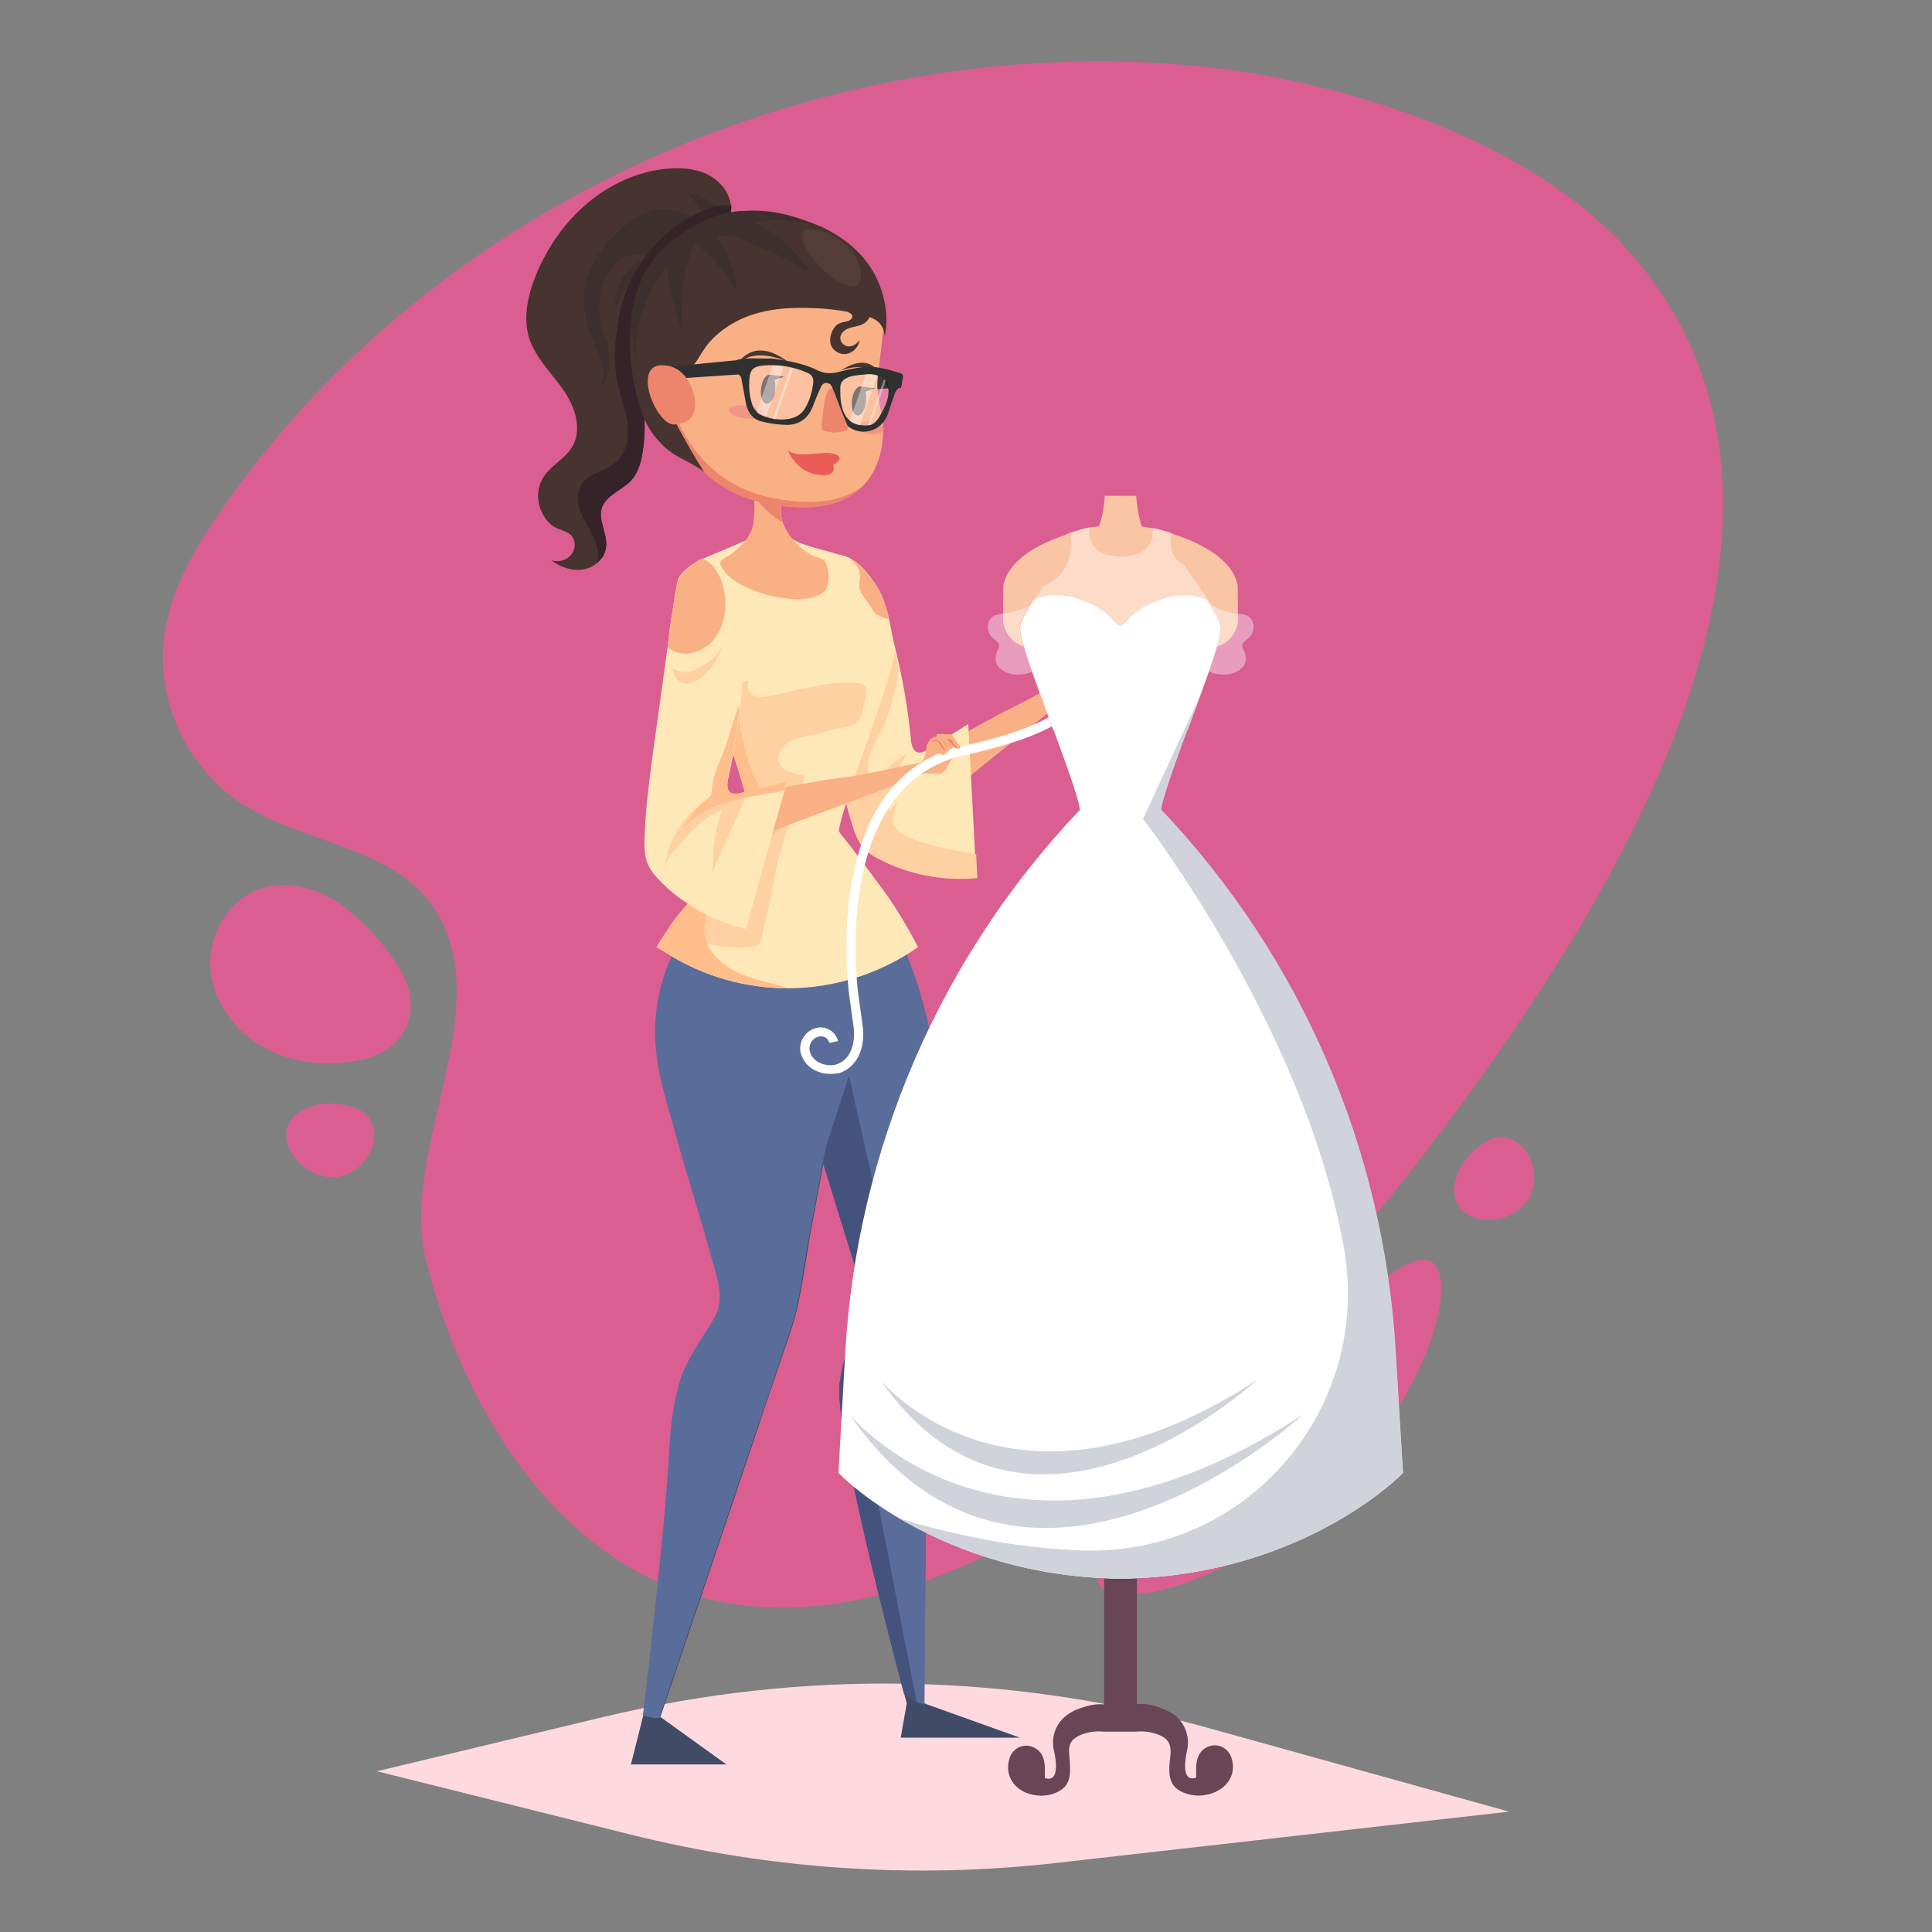 <?xml version="1.0" encoding="utf-8"?>
<!-- Generator: Adobe Illustrator 23.0.2, SVG Export Plug-In . SVG Version: 6.00 Build 0)  -->
<svg version="1.1" id="Layer_1" xmlns="http://www.w3.org/2000/svg" xmlns:xlink="http://www.w3.org/1999/xlink" x="0px" y="0px"
	 viewBox="0 0 512 512" style="enable-background:new 0 0 512 512;" xml:space="preserve">
<rect x="0" y="0" width="512" height="512" fill="#808080" stroke="none"/>
<style type="text/css">
	.st0{fill:#DB5E91;}
	.st1{fill:#FFD9E0;}
	.st2{fill:#FAB085;}
	.st3{fill:#404B66;}
	.st4{fill:#5A6C99;}
	.st5{fill:#44537D;}
	.st6{fill:#FFE8B8;}
	.st7{fill:#FFD0A1;}
	.st8{fill:#FFBE8C;}
	.st9{fill:#47332F;}
	.st10{fill:#3D2F2D;}
	.st11{fill:#362329;}
	.st12{fill:#ED856D;}
	.st13{fill:#473734;}
	.st14{fill:#EB5C57;}
	.st15{fill:#584C49;}
	.st16{fill:#F09686;}
	.st17{fill:#543C38;}
	.st18{fill:#303030;}
	.st19{opacity:0.22;fill:#FFFFFF;}
	.st20{opacity:0.39;}
	.st21{fill:#FFFFFF;}
	.st22{fill:#FAAA85;}
	.st23{fill:#FAC5A5;}
	.st24{opacity:0.39;fill:#FFFFFF;}
	.st25{fill:#684655;}
	.st26{fill:#D0D3D9;}
</style>
<g>
	<g>
		<path class="st0" d="M115.2,342.4c8.3,27.3,24.4,55.3,48.3,70.9c42.6,27.9,96.9,5.3,132.8-23.2c37.7-29.9,69.2-66.8,97-105.8
			c42.1-59.1,97.8-156.1,35.3-221c-26.1-27.1-74-42.1-110.5-45.7C218.9,7.7,114.8,53.4,58.3,135.7c-6.8,9.8-13,20.5-14.7,32.3
			c-2.5,17.1,5.7,35.3,20.2,44.8c16.5,10.8,40.3,11.4,51.2,27.9c17.5,26.4-9.4,63.9-2.1,93.3C113.6,336.8,114.4,339.6,115.2,342.4z"
			/>
		<path class="st0" d="M291.9,420.6c-6.1-6.3,14.6-24.8,39-48.4c24.3-23.6,43.1-43.4,49.2-37.2c6.1,6.3-2.8,36.3-27.1,59.9
			C328.6,418.5,298,426.9,291.9,420.6z"/>
		<path class="st0" d="M87.7,238c-5.9-3.3-13.3-4.6-19.6-2.1c-8.1,3.2-13.1,12.4-12.3,21.1c0.8,8.7,6.6,16.5,14.3,20.7
			c7.7,4.2,16.9,4.9,25.5,3.2c11.5-2.3,16.7-12.7,10.8-23.3C102.7,250.9,94.5,241.8,87.7,238z"/>
		<path class="st0" d="M76,302.1c0.9,5.7,7.9,11.4,14.8,9.5c8.7-2.4,12.5-15.7,2-18.4c-3.6-0.9-7.6-1.2-11,0.3
			C76.9,295.4,75.4,298.7,76,302.1z"/>
		<path class="st0" d="M389.1,322c5.1,2.9,13.8,1,16.6-5.6c3.6-8.3-4.4-19.6-13.1-13.1c-3,2.2-5.7,5.2-6.7,8.8
			C384.5,317.1,386.2,320.4,389.1,322z"/>
	</g>
	<g>
		<path class="st1" d="M160,455l-60.1,14.4l66.9,16.7c37.2,9.3,75.3,11.9,113.1,7.6l120-13.6l-79.8-22.2
			C267.5,443.3,213,442.3,160,455z"/>
		<g>
			<path class="st2" d="M294.8,170.9c-0.5-1.1-1-2.2-1.3-3c0-0.1-0.1-0.3-0.2-0.3c-0.1-0.1-0.3-0.1-0.4,0c-0.9,0.1-1.8,0.4-2.7,0.8
				c-0.3,0.2-0.8,0.3-1.1,0.6c-0.3,0.3-0.3,0.8-0.3,1.2c-0.1,0.9,0,1.8,0.1,2.8c0.1,0.4,0.1,0.9,0.1,1.3c0,0.6-0.2,1.4-0.7,1.8
				c-0.1,0.1-0.3,0.3-0.4,0.3c-5.2,3.1-11.9,7.2-17.2,9.9l-4.8,2.4L242,201.7l-6.7-28.9l-3.9-16.8c-6.6-6.8-10.5-7.6-12.4-8
				c-2.6-0.5-4.8,0.7-6.6,1.8c0.8,3.2,1.7,6.4,2.5,9.6c1.9,7.3,3.9,14.6,5.8,21.9c2.1,8,4.2,16,6.3,24c0.7,2.8,1.2,5.4,2.9,7.7
				c0.9,1.1,2,2.1,3.4,2.6c7.4,2.4,14.9-2.7,20.4-7.2c2.5-2,5-4.1,7.5-6.1c6.2-5,12.5-10.1,18.7-15.1l9.6-8.2c0,0,0.1,0,0.1,0
				c0.4-0.2,0.8-0.6,1.3-0.6l3.4-1.1C296.5,176,295.8,173.3,294.8,170.9z"/>
			<path class="st3" d="M177.2,292.5c0.3,1,0.5,2.2,0.5,2.2c3.3,13.2,7.6,26.1,11.2,39.1c1,3.5,2.2,7.1,2,10.8
				c-0.2,2.6-1.1,4.3-2.5,6.5c-2.1,3.3-4.3,6.4-5.9,9.9c-3.4,7-4.5,14.8-4.9,22.6c-1.1,21-6.9,70.1-6.9,70.1l-3.5,13.9h25.3L175,455
				c0.8-2.3,1.6-4.7,2.4-7c2-5.9,4-11.9,6-17.8c2.7-7.9,5.3-15.8,8-23.7c2.8-8.2,5.5-16.4,8.3-24.6c2.3-6.9,4.6-13.8,7-20.7
				c1.4-4.3,3.1-8.6,4.2-13c1.7-6.8,2.6-14,3.8-20.9c1.6-8.6,3.2-17.3,4.8-25.9l1.6-8.9H177.2z"/>
			<path class="st3" d="M245.8,348l2.9-52c0.1-1.2,0.1-2.3,0.1-3.5h-35.5l1.1,3.5l14.5,47.1c0,0-5.6,16.6-6.4,23.6
				c-1.5,13.4,17.8,84.7,17.8,84.7l-1.6,9.1h31.6l-25.4-9.1L245.8,348z"/>
			<path class="st4" d="M248.7,292.5c0,1.2,0,2.3,0,3.5l-2.9,52L245,451.4l0.5,0.2c-0.9,0-1.8-0.2-2.6-0.6c-1.1-0.5-2.2-1.3-3.3-2.1
				c-3.4-12.7-18.5-70.3-17.1-82.2c0.8-7,6.4-23.6,6.4-23.6l-11.1-35.9l-3.5-11.2l-0.3-1v-44.9H239c2.2,4.9,4,9.8,5.4,14.9
				c1.7,5.9,2.9,12,3.6,18.2c0,0,0,0,0,0C248.4,286.3,248.6,289.4,248.7,292.5L248.7,292.5z"/>
			<path class="st5" d="M242.9,451c-1.1-0.5-2.2-1.3-3.3-2.1c-3.4-12.7-18.5-70.3-17.1-82.2c0.8-7,6.4-23.6,6.4-23.6l-11.1-35.9
				l7.2-22.1l13.3,59.2l0,0c-7.5,15.4-9.8,32.7-6.5,49.5L242.9,451z"/>
			<path class="st4" d="M221.7,250.1v42.6h-0.8l-1.6,8.7c-1.6,8.6-3.2,17.3-4.8,25.9c-1.3,6.9-2.1,14.1-3.8,20.9
				c-1.1,4.4-2.8,8.7-4.2,13c-2.3,6.9-4.6,13.8-7,20.7c-2.8,8.2-5.5,16.4-8.3,24.6c-2.7,7.9-5.3,15.8-8,23.7c-2,5.9-4,11.9-6,17.8
				c-0.8,2.3-1.6,4.7-2.4,7l0.5,0.3c-1.7,0.1-3.4-0.2-5-0.8l0.2-0.9c0,0,5.9-49.1,6.9-70.1c0.3-6,1.1-11.9,2.8-17.6
				c1.5-5,5.2-10.3,8-14.8c1.4-2.2,2.3-3.9,2.5-6.5c0.2-3.7-1-7.3-2-10.8c-3-11-6.5-21.7-9.5-32.7c-2.8-10.3-6.3-19.8-5.5-30.8
				c0.5-7.1,2.5-14,6-20.2H221.7z"/>
			<path class="st6" d="M258.9,232.5c-9.1,0.9-18.5-0.9-26.6-5.3c-3.5-1.8-5-4.1-6.2-7.9c-2.1-6.5-3.5-13.1-4.8-19.8
				c-0.2-1.1-0.4-2.2-0.6-3.2c-1.6-8.4-3.2-16.7-4.8-25.1c-0.8-4.3-1.8-8.6-2.5-12.9c-0.2-1.5-1.8-8.2-0.7-9.1
				c2.5-2.1,4.1-2,6.7-2.2c1.2-0.1,3.4-0.5,6.1,1.1c2,1.1,4.4,3.3,7,7.5c1.5,2.4,2.4,5.5,3.1,8.5c0.6,2.6,1,5.2,1.6,7.5
				c2,8,3.4,16.1,4.2,24.3c0.1,1.4,0.5,3.2,1.9,3.5c0.9,0.2,1.8-0.3,2.6-0.8c3.6-2.2,7.1-4.5,10.7-6.7c0.6,11.4,1.2,22.8,1.8,34.3
				C258.7,228.4,258.7,230.5,258.9,232.5z"/>
			<path class="st7" d="M222.9,194.2c1.7-4.5,3.8-8.7,5.4-13.2c1.1-2.9,2.4-5.6,4-8.2c0.4-0.7,0.9-1.4,1.6-1.6c1-0.3,2,0.4,2.6,1.2
				c1.1,1.5,1.5,3.3,1.5,5.2c0,3-0.9,5.9-1.7,8.8c-0.7,2.1-1.3,4.3-2.3,6.3c-1.3,2.8-3.2,5.5-3.8,8.6c-0.3,1.5-0.2,2.9,0.1,4.4
				c0.1,0.8,0.3,1.7,0.5,2.5c0.1,0.4,0.7,1.7,0.5,2.1c1.6-4.5,5-8.4,9.2-10.6c-3.1,4.7-4.8,10.2-4.9,15.9c0.6-1.4,1.6-2.7,2.7-3.7
				c-0.9,0.8-1.3,3.4-1.5,4.5c-0.4,1.7-0.3,2.3,1,3.5c2.1,1.9,5.1,2.9,7.8,3.7c4.3,1.3,8.7,1.9,13.1,2.8c0.1,2.1,0.2,4.2,0.3,6.3
				c-9.1,0.9-18.5-0.9-26.6-5.3c-3.5-1.8-5-4.1-6.2-7.9c-2.1-6.5-3.5-13.1-4.8-19.8C221.7,197.8,222.2,196,222.9,194.2z"/>
			<path class="st2" d="M235.7,164.2c-4-1-7.4-3.9-9.1-7.5c-1.1-2.4-1.6-5.6-1-8.4c2,1.1,4.4,3.3,7,7.5
				C234.1,158.1,235,161.1,235.7,164.2z"/>
			<path class="st6" d="M243.3,251c-10.3,7.2-22.4,10.9-34.5,10.9c-11,0-22-3-31.7-9L174,251c1.3-2.2,2.7-4.3,4.1-6.4
				c1.3-1.7,2.6-3.4,4-4.9l0.1-0.1l17-18.8l0.5-0.7c-0.4-2.7-1.2-6.2-2.3-10.2c-0.9-3.2-2-6.7-3.2-10.4c-1.7-5.3-3.7-10.9-5.6-16.2
				c-0.2-0.6-0.4-1.2-0.6-1.8c-1.1-3.1-2.2-6.1-3.2-8.8c-2.9-8-5.2-14-5.3-15.2c-0.3-1.6-0.3-2.8,0.3-4.1c0-0.1,0.1-0.2,0.1-0.3
				c0.8-1.5,2.5-3,5.8-4.9l0.1,0l0.4-0.2l0.1,0l0.1,0l0.2-0.1l0.1,0l0.2-0.1l7.8-3.3l1.8-0.8c0.8-0.3,1.6-0.6,2.4-0.9
				c3.1-0.9,6.2-1,9.3-0.3c0.7,0.1,1.4,0.2,2,0.5c0.7,0.3,1.3,0.8,2.1,1c3.4,1.3,7,1.9,10.5,3.2c1.5,0.5,3,1.1,4,2.4
				c0.9,1.2,1.3,2.8,1,4.2c-0.1,0.3-0.1,0.7-0.1,1c0,1.1,0.3,2.2,1,3.1c2.5,3.5,7.7,11.1,8.3,14.5c0.8,4.2-13.7,40.1-14.7,47.8
				c0.1,0.2,0.3,0.5,0.4,0.7c3.4,4.2,6.7,8.6,10.1,13.3C236.7,239.2,240.1,244.9,243.3,251z"/>
			<path class="st7" d="M212.9,206.8c-0.8,3-3.3,10.1-3.6,11c-1.5,4.3-2.9,8.7-3.7,13.1c-1.2,6-2.5,12-3.8,18
				c-0.1,0.5-0.2,1-0.6,1.3c-0.4,0.4-1,0.5-1.5,0.6c-7.1,1.2-16.4-0.6-21.5-6.2c1.3-1.7,2.6-3.4,4-4.9l17.1-19l0.5-0.7
				c-1.1-7.8-6.2-23.2-11.1-36.8c3.2-0.9,6.5-2.3,9.7-2.8c-0.5,1.7-0.4,3.3,1.6,4c1.3,0.5,2.8,0.3,4.2,0c7.6-1.5,15.2-4,22.9-3.4
				c0.8,0.1,1.7,0.2,2.2,0.9c0.4,0.6,0.3,1.4,0.2,2.1c-0.2,1.6-0.6,3.1-1,4.6c-0.2,0.8-0.5,1.6-1,2.3c-0.9,1.2-2.5,1.6-4,1.9
				c-3.2,0.7-6.4,1.4-9.5,2.2c-1.7,0.4-3.4,0.8-4.9,1.6c-3.8,2.2-3.9,6.9,0.6,8.1c1.1,0.3,2.2,0.6,3.3,0.9
				C213.2,205.5,213.1,206,212.9,206.8z"/>
			<path class="st8" d="M197.1,258.4c3.8,1.5,7.9,2.2,11.8,3.5c-11,0-22-3-31.7-9L174,251c1.3-2.2,2.7-4.3,4.1-6.4
				c1.3-1.7,2.6-3.4,4-4.9l17.1-19l0.5-0.7c-1.1-7.8-6.2-23.2-11.1-36.8c-0.2-0.6-0.4-1.2-0.6-1.8c2.2-1.5,4.4-2.2,5.7-0.1
				c1.3,2.1,1.3,6.4,1.8,8.8c0.7,3.1,1.4,6.2,2.2,9.4c0.8,2.9,1.6,5.9,3.3,8.4c2.7,3.9,7.3,6,11.8,7.5c-8.5,5.3-15.9,12.2-21.7,20.3
				c-2.6,3.5-4.9,7.6-4.3,12C187.5,252.8,192.2,256.5,197.1,258.4z"/>
			<polygon points="238.3,98.9 217.7,100.9 217.5,104.1 238.8,102.7 			"/>
			<path class="st9" d="M193.8,54.6c0.1,3.8-2.8,8.5-4.3,11.8c-1.9,4-4.4,7.8-8.3,10c-2.6,1.5-5.7,2.2-8.2,4
				c-3.7,2.8-5.1,8-4.9,12.7c0.2,4.7,1.6,9.3,2.3,13.9c0.6,4.2,0.6,8.6-0.1,12.8c-0.4,2.7-1.2,5.5-3,7.5c-2.5,2.7-6.7,3.9-7.8,7.3
				c-1.1,3.3,1.6,6.9,1.1,10.4c-0.2,1.7-1.1,3.2-2.4,4.2c-1,0.9-2.3,1.5-3.6,1.7c-3,0.5-6.1-0.6-8.5-2.4c1.8,0.5,3.8,0.1,5-1.2
				c1.3-1.3,1.6-3.5,0.6-5c-1.1-1.6-3.1-1.7-4.7-2.6c-1.4-0.8-2.5-2.2-3.3-3.7c-1.5-3-1.5-6.7,0.3-9.5c2-3.2,5.8-4.9,7.7-8.2
				c2.7-4.7,0.6-10.7-2.5-15.1c-3.1-4.4-7.2-8.3-8.9-13.4c-1.8-5.6-0.4-11.8,1.9-17.3c3-7.2,7.6-13.7,13.5-18.7
				c6-5,13.4-8.4,21.1-9.1c3.5-0.3,7.2-0.1,10.4,1.4c3.2,1.5,5.9,4.4,6.4,7.9C193.8,54.1,193.8,54.4,193.8,54.6z"/>
			<path class="st10" d="M182.2,51.1c2.2,2.3,3.9,5.2,4.8,8.2c-4.9-3.1-11.1-5-16.4-2.8c-1.8,0.8-3.5,2-5,3.3
				c-5.3,4.6-10.1,10.5-10.8,17.6c-0.5,4.7,0.9,9.4,2.8,13.8c0.8,1.9,1.8,3.8,2.2,5.9c0.4,2.1,0.2,4.3-1,6c2.1-2.5,3.1-5.8,2.7-9
				c-0.3-2.7-1.4-5.1-2.1-7.7c-0.7-2.9-0.8-6-0.2-8.9c0.6-3.1,2-6.2,4.5-8.2c2.5-2,6.2-2.6,8.9-1c-5.9,1.2-10.3,7.5-9.4,13.5
				c0.8-4.2,4.5-7.4,8.3-9.2c3.9-1.9,8.2-2.7,12.1-4.5c3.1-1.4,9.3-5.2,8.7-9.3C191.7,54.7,185.8,51.5,182.2,51.1z"/>
			<path class="st11" d="M193.8,54.6c0.1,3.8-2.8,8.5-4.3,11.8c-1.9,4-4.4,7.8-8.3,10c-2.6,1.5-5.7,2.2-8.2,4
				c-3.7,2.8-5.1,8-4.9,12.7c0.2,4.7,1.6,9.3,2.3,13.9c0.6,4.2,0.6,8.6-0.1,12.8c-0.4,2.7-1.2,5.5-3,7.5c-2.5,2.7-6.7,3.9-7.8,7.3
				c-1.1,3.3,1.6,6.9,1.1,10.4c-0.2,1.7-1.1,3.2-2.4,4.2c0-0.1,0-0.1,0.1-0.2c0.6-2.3-0.2-4.8-1.2-7c-1.1-2.2-2.4-4.2-3.3-6.4
				c-0.8-2.2-1.1-4.9,0.2-7c2-3.3,6.6-3.7,9.4-6.3c2.7-2.4,3.3-6.4,2.9-10c-0.4-3.6-1.8-7-2.6-10.5c-1.2-5.7-0.8-12.2,0.3-17.9
				c2-10.6,8.7-20.2,17.9-25.8C184.7,56.4,190,53.7,193.8,54.6z"/>
			<path class="st2" d="M210.7,158.8c-5-0.3-10.1-1.5-14.5-4c-1.8-1-3.7-2.4-4.8-4.2c-1.4-2.1,0.4-2.5,2.1-3.6
				c2.9-2.1,5.8-5,6.2-8.7c0.3-2.6,0.3-4.9,0.1-6.8c-0.4-4.1-1.4-6.5-1.4-6.5l8.3-1.3l2.8,4.4c0,0-3,4.4-2.5,8.3
				c0.1,0.6,0.2,1.2,0.4,1.9c0.7,2.1,2.5,5,5.3,7.2c0.9,0.7,1.8,1.3,2.7,1.8c0.8,0.4,2.3,0.6,2.9,1.1c1.5,1.4,1.7,6.1,0.6,7.8
				C217.2,158.5,213.1,158.9,210.7,158.8z"/>
			<path class="st12" d="M206.9,136.3c0.1,0.6,0.2,1.2,0.4,1.9c-2.8-1.2-5.5-4.1-7.6-6.8c-0.4-4.1-1.4-6.5-1.4-6.5l8.3-1.3l2.8,4.4
				C209.4,128.1,206.4,132.4,206.9,136.3z"/>
			<path class="st2" d="M233.6,109.6c-1.8-8.9-1.2-6.3,0.4-21.5c1.5-13.3-7.1-20.1-9.3-21.7c-0.4-0.3-0.8-0.6-1.2-0.9
				c-5.2-4-10.7-5.8-15.4-6.6c-7-1.2-14.2-0.1-20.5,3.2c-17.1,9-14.8,27.5-14.8,27.5s-0.3,37.5,30,43.7
				C232.7,139.5,235.4,118.5,233.6,109.6z"/>
			<path class="st13" d="M222.8,98.2c0,0,7.8-3.2,11,2.4C233.8,100.6,231.7,92.4,222.8,98.2z"/>
			<path class="st13" d="M209.1,96.1c0,0-8.6-4.5-13.6,0.3C195.5,96.4,199.6,88.7,209.1,96.1z"/>
			<path class="st12" d="M204.4,131.9c-30.3-6.2-30-43.7-30-43.7s-1.6-12.9,7.8-22.3c-11.1,9.6-9.3,23.8-9.3,23.8s-0.3,37.5,30,43.7
				c13.7,2.8,21.6-0.1,26.1-4.9C224.3,132.4,216.6,134.4,204.4,131.9z"/>
			<path class="st14" d="M220.8,123.2c0,0,3.6-1.9,0.3-2.9c-3.4-1-9.2,1.4-12.3-0.9c0,0,2.1,5.5,7.8,6.4
				C222.2,126.7,220.8,123.2,220.8,123.2z"/>
			<path class="st9" d="M234.5,89.2c-0.5-4.7-3.7-5.2-8-6.2c-5.1-1.1-10.3-1.5-15.4-1.4c-6.3,0.1-12.6,1.3-17.9,4.7
				c-2.5,1.6-4.8,3.6-6.5,6.1c-2,2.9-3.4,6.7-7.5,6.4c-2-0.2-6.3-1.9-5.6,2.1c0.2,1.2,1.3,2.1,1.8,3.2c0.9,1.9,1.6,4,2.6,5.9
				c2.7,5.2,5.5,10.2,8.6,15.1c-3.2-2.6-7.1-3.6-10.2-6.4c-3.2-2.8-5.5-6.4-6.7-10.5c-1.5-4.9-2.5-9.9-2.7-15.1
				c-0.1-3.2,0-6.5,0.5-9.7c1-7,3.8-13.7,9.2-18.3c3.6-3.2,8-5.9,12.6-7.6c1.2-0.5,2.5-0.9,3.8-1.1c0,0,0,0,0,0
				c1.1-0.3,2.2-0.4,3.4-0.5c0.1,0,0.3,0,0.4,0c4-0.3,8,0.1,11.9,1.1c3,0.8,5.8,1.8,8.6,3c0,0,0.1,0,0.1,0
				c8.1,3.8,14.7,9.9,16.8,19.5C235,82.6,235.1,85.9,234.5,89.2z"/>
			<path class="st15" d="M232,102.9l-3.9-0.5c-1-0.1-2.1,1.5-2.3,3.6c-0.3,2.1,0.3,3.9,1.4,4.1c1,0.1,2.1-1.5,2.3-3.6
				c0.1-1,0.1-2-0.2-2.7L232,102.9z"/>
			<path class="st15" d="M207.9,99.8l-3.9-0.5c-1-0.1-2.1,1.5-2.3,3.6c-0.3,2.1,0.3,3.9,1.4,4.1c1,0.1,2.1-1.5,2.3-3.6
				c0.1-1,0.1-2-0.2-2.7L207.9,99.8z"/>
			<path class="st16" d="M234.1,113.8c-0.1,0.9-1.7,1.5-3.4,1.3c-1.8-0.2-3.1-1.2-3-2.1c0.1-0.9,1.7-1.5,3.4-1.3
				C232.9,111.9,234.2,112.8,234.1,113.8z"/>
			<path class="st16" d="M202.5,109.8c-0.1,0.9-2.3,1.4-4.9,1.1c-2.6-0.3-4.6-1.4-4.4-2.3c0.1-0.9,2.3-1.4,4.9-1.1
				C200.7,107.8,202.7,108.9,202.5,109.8z"/>
			<path class="st2" d="M252.9,199.5c-0.3,0.1-0.6,0.3-0.9,0.5c-0.2,0.2-0.4,0.3-0.6,0.3c-0.6-0.1-0.2-1.2-0.2-1.6
				c0.1-0.8,0.1-1.6,0-2.5c0-0.1,0-0.3-0.1-0.4c-0.1-0.1-0.2-0.1-0.4-0.2c-0.9-0.2-1.9-0.2-2.8-0.1c-0.4,0.1-0.9,0-1.2,0.2
				c-0.3,0.2-0.5,0.7-0.7,1c-0.4,0.8-0.6,1.7-0.7,2.7c-0.1,0.4-0.2,0.9-0.3,1.3c-0.2,0.5-0.7,1.2-1.2,1.4c-0.2,0.1-0.3,0.2-0.5,0.2
				l0-0.1c-5.9,1.2-13.6,3-19.5,3.8l-5.3,0.7l-26.8,4.8l2.9-29.5l1.7-17.1c-4.1-8.5-7.5-10.6-9.2-11.5c-2.3-1.3-4.8-0.9-6.8-0.4
				c-0.2,3.3-0.4,6.6-0.7,9.9c-0.5,7.5-1,15.1-1.5,22.6c-0.6,8.2-1.1,16.5-1.7,24.7c-0.2,2.9-0.6,5.5,0.3,8.3
				c0.5,1.4,1.2,2.7,2.4,3.5c6.2,4.7,15,2.2,21.6-0.3c3-1.1,6-2.2,9.1-3.4c7.5-2.8,15-5.6,22.5-8.4l11.7-4.7c0,0,0.1,0,0.1,0
				c0.4-0.1,1-0.3,1.4-0.2l3.6,0.1c0.9-0.3,1.6-1.1,2-2c0.6-1.3,1.8-3,3.3-3.1c0.1,0,0.1,0,0.2-0.1c0,0,0.1-0.1,0.1-0.2
				C254.8,199.3,253.5,199.3,252.9,199.5z"/>
			<path class="st6" d="M208.6,207.1c-0.2,0.7-0.4,1.4-0.6,2.1c-3.5,12.3-6.9,24.7-10.3,37c-5.5-1.3-10.7-3.5-15.4-6.7
				c-3-1.9-5.7-4.2-8.1-6.8c-2.7-2.9-3.5-5.5-3.4-9.4c0.1-7.9,1.2-15.7,2.2-23.5c1.2-8.4,2.3-16.9,3.5-25.3c0.1-1,0.3-1.9,0.4-2.9
				c0.4-3.4,0.8-6.8,1.4-10.1c0.2-1.2,0.7-6.2,1.7-8.1c0-0.1,0.1-0.2,0.1-0.3c0.1-0.2,0.3-0.4,0.5-0.5c3.1-1.2,4.5-0.6,7.1,0.1
				c0.8,0.2,2.1,0.4,3.5,1.3c2.1,1.3,4.6,4.2,6.2,10.9c1.3,5.2-0.2,11.6-0.7,16.8c-0.1,1.8-0.3,3.5-0.5,5.3
				c-0.5,4.2-1.1,8.3-1.8,12.5c-0.4,2.2-0.9,4.4-1.4,6.7c-0.3,1.4-0.5,3.2,0.7,4c0.8,0.5,1.8,0.3,2.7,0.1c0.4-0.1,0.8-0.2,1.2-0.3
				C201.2,208.9,204.9,208,208.6,207.1z"/>
			<path class="st10" d="M214.5,72.1c-5.6-3.4-11.6-6.2-17.7-8.5c-2.2-0.9-4.7-1.6-7-0.8c3.2,4.1,5.1,9.2,5.4,14.4
				c-2.8-5-6.6-9.5-11.2-12.9c-3,7.6-4,15.9-3.1,24c-2.2-5.7-3.2-11.7-4.3-17.7c-5.7,7.4-8.6,16.9-8.2,26.2c-0.2-4.6-1.5-8.7-1-13.3
				c1-7,3.8-13.7,9.2-18.3c3.6-3.2,8-5.9,12.6-7.6c1.3-0.5,2.5-0.8,3.8-1.1c0,0,0,0,0,0c1.1-0.2,2.3-0.4,3.4-0.5c0.1,0,0.3,0,0.4,0
				c4-0.3,8,0.1,11.9,1.1c3,0.8,5.8,1.8,8.6,3c-5.6-1.9-11.7-2.4-17.4-1.1C205.9,61.7,211,66.4,214.5,72.1z"/>
			<path class="st17" d="M214.5,60.7c-0.5,0-1,0-1.4,0.4c-0.2,0.2-0.4,0.5-0.4,0.8c-0.5,1.8,0.6,3.6,1.6,5.1
				c1.8,2.4,3.8,4.7,6.1,6.5c1.6,1.2,3.5,2.2,5.6,2.4c0.4,0,0.7,0,1-0.1c0.5-0.2,0.8-0.8,0.9-1.3c0.5-1.8,0.2-3.9-0.7-5.5
				C224.9,64.4,219.5,60.8,214.5,60.7z"/>
			<path class="st9" d="M229.1,78.9c1.1,0.7,1.8,2.1,1.8,3.4c0,1.3-0.8,2.7-1.9,3.4c-1.1,0.7-2.5,0.8-3.8,1.2
				c-1.3,0.4-2.6,1.4-2.5,2.8c0,1.2,1.2,2.1,2.3,2.1c1.2,0,2.2-0.8,2.8-1.7c-0.2,1.8-1.7,3.4-3.5,3.7c-1.8,0.3-3.7-0.9-4.2-2.7
				c-0.2-0.9-0.1-1.8,0.2-2.7c0.4-1.2,1.2-2.4,2.4-2.8c1-0.4,2.4-0.3,3-1.2c0.1-0.2,0.2-0.4,0.2-0.6c0-0.5-0.6-0.8-1-1
				c-1.4-1-1.4-2.9-0.2-4.1C225.7,77.4,228,78.2,229.1,78.9z"/>
			<g>
				<polygon class="st18" points="195.8,95.4 175.2,97.4 175,100.6 196.3,99.2 				"/>
				<path class="st19" d="M233.6,109.5c-0.6,1.1-1.6,2.7-2.8,3.1c0,0,0,0-0.1,0c-0.2,0-0.5,0.1-0.7,0.1c-0.5,0.1-1,0.1-1.6,0
					c-0.2,0-0.3,0-0.5-0.1c-0.8-0.1-1.5-0.4-2-0.7c-0.2-0.1-0.5-0.3-0.7-0.5c-2.5-2.1-2.6-6-2.6-9c0.1-3,4.8-3.1,6.9-3.3h0.1
					c0.9-0.1,1.9,0,2.8,0.3c0.7,0.2,1.3,0.5,1.7,1c0.2,0.1,0.3,0.3,0.4,0.5c0,0,0,0.1,0,0.1C236.4,103.5,235,107.1,233.6,109.5z"/>
				<path class="st19" d="M215.5,101.7c-0.3,2.3-0.9,4.5-2.1,6.5c-1.2,1.9-3.1,2.8-5.1,3c-0.7,0.1-1.5,0-2.3,0c-0.1,0-0.3,0-0.4-0.1
					c-0.2,0-0.4,0-0.7-0.1c-0.6-0.1-1.3-0.3-1.9-0.5c-0.6-0.2-1.1-0.4-1.6-0.6c-0.3-0.2-0.7-0.4-0.9-0.8c-0.4-0.4-0.7-0.9-0.9-1.3
					c-0.9-2.3-1.2-4.8-0.9-7.3c0.2-2.3,1.1-3.1,3.2-3.4c0.9-0.1,1.9-0.2,2.9-0.2c1,0,2,0.1,3,0.3c0.7,0.1,1.3,0.2,1.9,0.4
					c0.2,0,0.4,0.1,0.6,0.1h0c1.3,0.3,2.5,0.8,3.7,1.3C215.1,99.4,215.6,100.4,215.5,101.7z"/>
				<path class="st18" d="M204.6,95c4.2,0.6,8.4,1.3,12.2,3.2c2,1,4,0.8,6.1,0.2c6.7-1.7,8.9-1.6,15.4,0.4c0.8,0.2,1.2,0.6,0.9,1.6
					c-0.1,0.5-0.2,1-0.2,1.4c0,0.6-0.3,0.8-0.8,1.1c-0.5,0.2-0.9,0.9-1.1,1.5c-0.6,1.7-1.2,3.4-1.7,5c-1,3-3.5,5.1-6.8,5
					c-3.4-0.1-5.9-2.8-6.6-6c-0.4-1.7-0.8-3.4-1.3-5.2c-0.2-0.9-0.6-1.6-1.6-1.7c-0.9-0.1-1.4,0.6-1.7,1.4c-0.7,1.5-1.3,3-1.9,4.6
					c-1.2,3.2-3.5,5-6.7,5.1c-2.3,0-4.6-0.3-6.9-0.9c-2.3-0.5-3.7-2.3-4.2-4.7c-0.4-2-0.7-4-1.1-6c-0.1-0.8-0.3-1.5-1.1-1.9
					c-0.2-0.1-0.4-0.4-0.4-0.7c0.2-3.5-0.7-3,2.8-3.4C200.1,94.9,202.3,95.1,204.6,95z M228.4,112.7c0.8,0.1,1.7,0.1,2.4-0.1
					c1.3-0.4,2.2-2,2.8-3.1c1.4-2.4,2.8-6,1.1-8.5c-1.1-1.5-3.3-1.9-5-1.8c-2,0.2-6.9,0.2-7,3.3c-0.1,3.3,0.1,7.6,3.2,9.5
					C226.6,112.3,227.5,112.6,228.4,112.7z M206,111.1c0.8,0.1,1.6,0.1,2.3,0c2.1-0.2,4-1,5.1-3c1.2-2,1.8-4.2,2.1-6.5
					c0.2-1.4-0.3-2.3-1.5-2.8c-1.2-0.5-2.4-1-3.7-1.3c-2.8-0.7-5.6-0.9-8.5-0.6c-2.2,0.3-3,1.1-3.2,3.4c-0.2,2.5,0,5,0.9,7.3
					c0.3,0.8,1.1,1.7,1.8,2.1C202.7,110.5,204.3,111,206,111.1z"/>
				<g class="st20">
					<path class="st21" d="M207.7,97.1l-4.7,13.4c-0.6-0.2-1.1-0.4-1.6-0.6c-0.3-0.2-0.7-0.4-0.9-0.8l4.3-12.2
						C205.7,96.9,206.7,96.9,207.7,97.1z"/>
					<path class="st21" d="M210.2,97.6l-4.7,13.5c-0.2,0-0.4,0-0.7-0.1l4.7-13.5C209.8,97.5,210,97.6,210.2,97.6z"/>
				</g>
				<g class="st20">
					<path class="st21" d="M232.5,99.5l-4.6,13.2c-0.8-0.1-1.5-0.4-2-0.7c-0.2-0.1-0.5-0.3-0.7-0.5l4.3-12.3h0.1
						C230.6,99.1,231.6,99.1,232.5,99.5z"/>
					<path class="st21" d="M234.7,101l-4,11.6c-0.2,0-0.5,0.1-0.7,0.1l4.3-12.3C234.4,100.6,234.6,100.7,234.7,101
						C234.7,100.9,234.7,101,234.7,101z"/>
				</g>
			</g>
			<path class="st12" d="M184.2,107.7c0.1-1.5-0.1-3-0.7-4.5c-1-2.6-3.3-6.6-8.4-6.4c-7.5,0.4-1.1,15.9,3.6,15.7
				C182.4,112.3,183.9,110.6,184.2,107.7z"/>
			<path class="st22" d="M293.3,174.2c0.1-0.3,0.2-0.7,0.2-1.1c0-0.2,0-0.3-0.1-0.4c-0.1-0.1-0.3-0.1-0.4-0.1
				c-0.1,0.1-0.2,0.2-0.3,0.3c-0.2,0.3-0.4,0.5-0.6,0.8c-0.2,0.4-1,1.5-0.2,1.5C292.5,175.2,293.1,174.6,293.3,174.2z"/>
			<g>
				<path class="st21" d="M219.9,284.6c-1.4,0-2.9-0.4-4.2-1.1c-1.8-1-3-2.6-3.5-4.4c-0.7-3,1.2-6,4.2-6.7c2.5-0.6,5.1,1,5.7,3.5
					l-2.3,0.5c-0.3-1.3-1.6-2-2.8-1.7c-1.7,0.4-2.8,2.1-2.4,3.9c0.3,1.2,1.1,2.2,2.3,2.9c1.5,0.8,3.3,1,4.7,0.6
					c4.2-1.4,5.1-6.1,4.6-10l-1.1-8c-0.1-0.6-8.2-58,30-66.4c27.5-6,30.3-12.9,33-19.5c0.8-2.1,1.7-4.3,3.3-6.4
					c1.8-2.5,4.2-3.9,7-4.3c6.1-0.8,12.1,4,12.4,4.2l-1.5,1.8c-0.1,0-5.5-4.4-10.6-3.7c-2.1,0.3-3.9,1.4-5.3,3.4
					c-1.4,1.9-2.2,3.9-3,5.9c-2.9,7.2-5.9,14.7-34.7,21c-36.1,7.9-28.3,63.2-28.2,63.7l1.1,8c0.7,4.6-0.6,10.7-6.2,12.6
					C221.5,284.5,220.7,284.6,219.9,284.6z"/>
			</g>
			<g>
				<g>
					<path class="st2" d="M293,166.1c0-0.1,0-0.1,0.1-0.2c0.1-0.1,0.1-0.1,0.2-0.1c0.4-0.1,0.9-0.1,1.3-0.1c0.1,0,0.2,0,0.3,0
						c0.1,0,0.2,0.1,0.3,0.2c0.6,0.6,1.1,1.4,1.8,1.9c0.3,0.2,0.7,0.3,0.6,0.7c-0.1,0.3-0.5,0.4-0.7,0.4c-0.4,0-0.8-0.2-1.2-0.5
						c-0.3-0.3-0.6-0.6-1-0.8c0,0-0.1-0.1-0.2-0.1c-0.1,0-0.2,0.2-0.2,0.3c-0.1,0.6-0.2,1.2-0.2,1.7c0,0.3,0,0.6-0.2,0.8
						c-0.3,0.4-0.9,0.3-1.2,0c-0.3-0.3-0.3-0.7-0.3-1.1C292.6,168.2,292.7,167.1,293,166.1z"/>
					<path class="st2" d="M297.6,168.7c-0.1,0.3-0.5,0.4-0.7,0.4h0c-0.4,0-0.8-0.2-1.2-0.5c-0.3-0.3-0.6-0.6-1-0.9c0,0-0.1,0-0.2,0
						c-0.1,0-0.2,0.2-0.2,0.3c0,0.2-0.1,0.4-0.1,0.7c0,0.3-0.1,0.7-0.1,1c0,0.3,0,0.6-0.2,0.8c-0.1,0.1-0.2,0.2-0.3,0.2
						c-0.3,0.1-0.7,0-0.9-0.2c-0.3-0.3-0.3-0.7-0.3-1.1c0-0.9,0-1.8,0.2-2.6c0-0.2,0.1-0.4,0.1-0.7c0,0,0-0.1,0.1-0.2
						c0,0,0.1-0.1,0.2-0.1c0.4-0.1,0.9-0.1,1.3-0.1c0.1,0,0.2,0,0.3,0c0.1,0,0.2,0.1,0.3,0.2c0.6,0.6,1.1,1.4,1.8,1.9
						C297.3,168.1,297.8,168.2,297.6,168.7z"/>
					<path class="st12" d="M296.9,169c-0.4,0-0.8-0.2-1.2-0.5c-0.3-0.2-0.6-0.7-1-0.9c-0.4-0.2-0.5,0.4-0.9,0.4
						c-0.2,0-0.3,0-0.5-0.1c-0.1,0-0.2-0.1-0.3-0.1c-0.2-0.2-0.4-0.8-0.2-1c0.2-0.3,1-0.2,1.3-0.2c0.1,0,0.2,0,0.3,0
						c0.1,0,0.2,0.1,0.3,0.2c0.6,0.7,1.1,1.4,1.8,1.9C296.7,168.9,296.8,169,296.9,169z"/>
				</g>
				<g>
					<path class="st2" d="M291,166.4c0-0.1,0-0.1,0.1-0.2c0.1-0.1,0.1-0.1,0.2-0.1c0.4-0.1,0.9-0.1,1.3-0.1c0.1,0,0.2,0,0.3,0
						c0.1,0,0.2,0.1,0.3,0.2c0.6,0.6,1.1,1.4,1.8,1.9c0.3,0.2,0.7,0.3,0.6,0.7c-0.1,0.3-0.5,0.4-0.7,0.4c-0.4,0-0.8-0.2-1.2-0.5
						c-0.3-0.3-0.6-0.6-1-0.8c0,0-0.1-0.1-0.2-0.1c-0.1,0-0.2,0.2-0.2,0.3c-0.1,0.6-0.2,1.2-0.2,1.7c0,0.3,0,0.6-0.2,0.8
						c-0.3,0.4-0.9,0.3-1.2,0c-0.3-0.3-0.3-0.7-0.3-1.1C290.6,168.6,290.8,167.5,291,166.4z"/>
					<path class="st2" d="M295.7,169c-0.1,0.3-0.5,0.4-0.7,0.4h0c-0.4,0-0.8-0.2-1.2-0.5c-0.3-0.3-0.6-0.6-1-0.9c0,0-0.1,0-0.2,0
						c-0.1,0-0.2,0.2-0.2,0.3c0,0.2-0.1,0.4-0.1,0.7c0,0.3-0.1,0.7-0.1,1c0,0.3,0,0.6-0.2,0.8c-0.1,0.1-0.2,0.2-0.3,0.2
						c-0.3,0.1-0.7,0-0.9-0.2c-0.3-0.3-0.3-0.7-0.3-1.1c0-0.9,0-1.8,0.2-2.6c0-0.2,0.1-0.4,0.1-0.7c0,0,0-0.1,0.1-0.2
						c0,0,0.1-0.1,0.2-0.1c0.4-0.1,0.9-0.1,1.3-0.1c0.1,0,0.2,0,0.3,0c0.1,0,0.2,0.1,0.3,0.2c0.6,0.6,1.1,1.4,1.8,1.9
						C295.4,168.4,295.8,168.5,295.7,169z"/>
					<path class="st12" d="M295,169.4c-0.4,0-0.8-0.2-1.2-0.5c-0.3-0.2-0.7-0.8-1-0.9c-0.4-0.1-0.5,0.6-0.6,0.9
						c-0.1,0.2-0.1,0.3-0.2,0.4c-0.2,0.2-0.4,0.2-0.6,0.2c-0.5,0-0.6-0.3-0.6-0.8c0-0.2,0.1-1.6,0.2-1.6c0.4-0.1,0.9-0.1,1.3-0.1
						c0.1,0,0.2,0,0.3,0c0.1,0,0.2,0.1,0.3,0.2c0.6,0.7,1.1,1.4,1.8,1.9C294.8,169.2,294.9,169.3,295,169.4z"/>
				</g>
				<g>
					<path class="st2" d="M290.2,167.2c0-0.1,0-0.1,0.1-0.2c0.1-0.1,0.1-0.1,0.2-0.1c0.4-0.1,0.9-0.1,1.3-0.1c0.1,0,0.2,0,0.3,0
						c0.1,0,0.2,0.1,0.3,0.2c0.6,0.6,1.1,1.4,1.8,1.9c0.3,0.2,0.7,0.3,0.6,0.7c-0.1,0.3-0.5,0.4-0.7,0.4c-0.4,0-0.8-0.2-1.2-0.5
						c-0.3-0.3-0.6-0.6-1-0.8c0,0-0.1-0.1-0.2-0.1c-0.1,0-0.2,0.2-0.2,0.3c-0.1,0.6-0.2,1.2-0.2,1.7c0,0.3,0,0.6-0.2,0.8
						c-0.3,0.4-0.9,0.3-1.2,0c-0.3-0.3-0.3-0.7-0.3-1.1C289.8,169.3,289.9,168.2,290.2,167.2z"/>
					<path class="st2" d="M294.9,169.8c-0.1,0.3-0.5,0.4-0.7,0.4h0c-0.4,0-0.8-0.2-1.2-0.5c-0.3-0.3-0.6-0.6-1-0.9c0,0-0.1,0-0.2,0
						c-0.1,0-0.2,0.2-0.2,0.3c0,0.2-0.1,0.4-0.1,0.7c0,0.3-0.1,0.7-0.1,1c0,0.3,0,0.6-0.2,0.8c-0.1,0.1-0.2,0.2-0.3,0.2
						c-0.3,0.1-0.7,0-0.9-0.2c-0.3-0.3-0.3-0.7-0.3-1.1c0-0.9,0-1.8,0.2-2.6c0-0.2,0.1-0.4,0.1-0.7c0,0,0-0.1,0.1-0.2
						c0,0,0.1-0.1,0.2-0.1c0.4-0.1,0.9-0.1,1.3-0.1c0.1,0,0.2,0,0.3,0c0.1,0,0.2,0.1,0.3,0.2c0.6,0.6,1.1,1.4,1.8,1.9
						C294.6,169.2,295,169.3,294.9,169.8z"/>
					<path class="st12" d="M294.2,170.1c-0.4,0-0.8-0.2-1.2-0.5c-0.3-0.3-0.6-0.6-1-0.9c0,0-0.1,0-0.2,0c-0.1,0-0.2,0.2-0.2,0.3
						c0,0.2-0.1,0.4-0.1,0.7c0,0-0.1,0-0.1,0c-0.2,0-0.5,0.7-0.6,0.9c-0.2,0.2-0.4,0.3-0.7,0.2c-0.4,0-0.2-0.9-0.2-1.3
						c0-0.2,0.1-1.7,0.2-1.7c0.4-0.1,0.9-0.1,1.3-0.1c0.1,0,0.2,0,0.3,0c0.1,0,0.2,0.1,0.3,0.2c0.6,0.7,1.1,1.4,1.8,1.9
						C293.9,170,294.1,170.1,294.2,170.1z"/>
				</g>
				<g>
					<path class="st2" d="M289.2,168.3c0-0.1,0-0.1,0.1-0.2c0.1-0.1,0.1-0.1,0.2-0.1c0.4-0.1,0.9-0.1,1.3-0.1c0.1,0,0.2,0,0.3,0
						c0.1,0,0.2,0.1,0.3,0.2c0.6,0.6,1.1,1.4,1.8,1.9c0.3,0.2,0.7,0.3,0.6,0.7c-0.1,0.3-0.5,0.4-0.7,0.4c-0.4,0-0.8-0.2-1.2-0.5
						c-0.3-0.3-0.6-0.6-1-0.8c0,0-0.1-0.1-0.2-0.1c-0.1,0-0.2,0.2-0.2,0.3c-0.1,0.6-0.2,1.2-0.2,1.7c0,0.3,0,0.6-0.2,0.8
						c-0.3,0.4-0.9,0.3-1.2,0c-0.3-0.3-0.3-0.7-0.3-1.1C288.8,170.5,289,169.4,289.2,168.3z"/>
					<path class="st2" d="M293.9,170.9c-0.1,0.3-0.5,0.4-0.7,0.4h0c-0.4,0-0.8-0.2-1.2-0.5c-0.3-0.3-0.6-0.6-1-0.9c0,0-0.1,0-0.2,0
						c-0.1,0-0.2,0.2-0.2,0.3c0,0.2-0.1,0.4-0.1,0.7c0,0.3-0.1,0.7-0.1,1c0,0.3,0,0.6-0.2,0.8c-0.1,0.1-0.2,0.2-0.3,0.2
						c-0.3,0.1-0.7,0-0.9-0.2c-0.3-0.3-0.3-0.7-0.3-1.1c0-0.9,0-1.8,0.2-2.6c0-0.2,0.1-0.4,0.1-0.7c0,0,0-0.1,0.1-0.2
						c0,0,0.1-0.1,0.2-0.1c0.4-0.1,0.9-0.1,1.3-0.1c0.1,0,0.2,0,0.3,0c0.1,0,0.2,0.1,0.3,0.2c0.6,0.6,1.1,1.4,1.8,1.9
						C293.6,170.4,294,170.4,293.9,170.9z"/>
				</g>
			</g>
			<g>
				<g>
					<path class="st2" d="M254.5,197.8c0,0.1,0,0.2,0,0.3c0,0-0.1,0.1-0.1,0.1c0,0-0.1,0.1-0.2,0.1c-0.2,0.1-0.3,0.1-0.5,0h0
						c-0.2,0-0.4-0.1-0.6-0.2h0c-0.2-0.1-0.3-0.3-0.5-0.4c-0.1-0.1-0.1-0.2-0.2-0.2c-0.1-0.1-0.2-0.2-0.3-0.4
						c-0.1-0.1-0.2-0.2-0.3-0.4c0,0,0,0-0.1,0c0,0,0,0,0,0h0v0c0,0,0,0,0,0c0,0,0,0,0,0c0,0,0,0,0,0c0,0,0,0,0,0
						c0,0-0.1,0.1-0.1,0.2c-0.1,0.2-0.1,0.4-0.2,0.7c0,0.1,0,0.1,0,0.2c0,0,0,0.1,0,0.1h0v0c0,0,0,0.1,0,0.1v0
						c0,0.1-0.1,0.3-0.1,0.5c0,0.1,0,0.1,0,0.2c0,0.1,0,0.2-0.1,0.3v0c0,0.1-0.1,0.2-0.2,0.3c0,0-0.1,0.1-0.2,0.1c0,0-0.1,0-0.1,0
						c-0.3,0.1-0.6,0-0.8-0.3c0,0,0,0-0.1-0.1c-0.2-0.3-0.2-0.6-0.2-1c0,0,0-0.1,0-0.2c0,0,0,0,0,0c0-0.2,0.1-0.4,0.1-0.6
						c0-0.2,0.1-0.4,0.1-0.7c0,0,0,0,0,0v0h0c0-0.2,0.1-0.4,0.1-0.5h0c0,0,0,0,0-0.1v0c0,0,0-0.1,0-0.1c0-0.1,0-0.2,0.1-0.3
						c0,0,0,0,0,0c0,0,0-0.1,0-0.1s0,0,0,0c0-0.2,0.1-0.4,0.2-0.6l0,0c0,0,0-0.1,0.1-0.1c0,0,0.1,0,0.2,0c0.4,0,0.9,0,1.3,0
						c0.1,0,0.2,0,0.3,0.1c0.1,0.1,0.2,0.2,0.3,0.3c0.5,0.7,0.9,1.6,1.5,2.2C254.1,197.4,254.4,197.5,254.5,197.8z"/>
					<path class="st2" d="M254.5,197.8c0,0.1,0,0.2,0,0.3c0,0-0.1,0.1-0.1,0.1c0,0-0.1,0.1-0.2,0.1c-0.2,0.1-0.3,0.1-0.5,0h0
						c-0.2,0-0.4-0.1-0.6-0.2h0c-0.2-0.1-0.3-0.3-0.5-0.4c-0.1-0.1-0.1-0.2-0.2-0.2c0-0.1-0.1-0.2-0.2-0.3c0,0-0.1-0.1-0.1-0.1
						c-0.1-0.1-0.2-0.2-0.3-0.4c0,0,0,0,0,0h0c0,0,0,0,0,0l0,0c0,0,0,0,0,0c0,0,0,0,0,0c0,0,0,0,0,0c0,0,0,0,0,0
						c0,0-0.1,0.1-0.1,0.2c-0.1,0.2-0.1,0.4-0.2,0.7c0,0.1,0,0.1,0,0.2c0,0,0,0.1,0,0.1h0v0c0,0,0,0.1,0,0.1v0
						c0,0.1-0.1,0.3-0.1,0.5c0,0.1,0,0.1,0,0.2c0,0.1,0,0.2-0.1,0.3v0c0,0.1-0.1,0.2-0.2,0.3v0c0,0-0.1,0.1-0.2,0.1c0,0-0.1,0-0.1,0
						c-0.3,0.1-0.6,0-0.8-0.3c0,0,0,0-0.1-0.1c-0.2-0.3-0.2-0.6-0.2-1c0,0,0-0.1,0-0.2c0,0,0,0,0,0c0-0.2,0.1-0.4,0.1-0.6
						c0-0.2,0.1-0.4,0.1-0.7c0,0,0,0,0,0h0c0,0,0,0,0,0c0-0.2,0.1-0.4,0.1-0.5v0c0,0,0,0,0-0.1v0c0,0,0-0.1,0-0.1
						c0-0.1,0-0.2,0.1-0.3c0,0,0,0,0,0c0,0,0-0.1,0-0.1s0,0,0,0c0-0.2,0.1-0.4,0.2-0.6v0c0,0,0.1-0.1,0.1-0.2c0.1,0,0.2,0,0.2,0
						c0.4,0,0.9,0,1.3,0c0.1,0,0.2,0,0.3,0.1c0.1,0.1,0.2,0.2,0.3,0.3c0.5,0.7,0.9,1.6,1.5,2.2C254.1,197.4,254.4,197.5,254.5,197.8
						z"/>
					<path class="st12" d="M253.7,198.3c-0.2,0-0.4-0.1-0.6-0.2h0c-0.2-0.1-0.3-0.3-0.5-0.4c-0.1-0.1-0.1-0.2-0.2-0.2
						c0-0.1-0.1-0.2-0.2-0.3c-0.1-0.2-0.3-0.4-0.4-0.5c0,0,0,0,0,0h0c0,0,0,0,0,0h0v0c0,0,0,0,0,0c0,0,0,0,0,0c0,0,0,0,0,0
						c-0.2,0-0.4,0.3-0.7,0.3c-0.1,0-0.2,0-0.3-0.1c0,0-0.1,0-0.2,0c0,0-0.1,0-0.1-0.1h0c0,0-0.1-0.1-0.1-0.1
						c-0.1-0.1-0.1-0.2-0.2-0.4c0,0,0,0,0,0c0,0,0-0.1,0-0.1v0c0,0,0-0.1,0-0.1c0-0.1,0-0.2,0.1-0.2c0,0,0,0,0,0
						c0.1-0.1,0.4-0.1,0.8-0.1c0.2,0,0.4,0,0.6,0.1c0.1,0,0.2,0,0.3,0.1c0.1,0,0.2,0.2,0.3,0.3c0.5,0.7,0.9,1.5,1.5,2.1
						c0,0,0,0,0,0.1C253.5,198.2,253.6,198.2,253.7,198.3z"/>
				</g>
				<g>
					<path class="st2" d="M252.5,198.1c0,0.1-0.1,0.1-0.1,0.2c0,0-0.1,0-0.1,0.1c0,0-0.1,0-0.1,0c-0.1,0-0.3,0.1-0.4,0h0
						c0,0-0.1,0-0.1,0c0,0,0,0,0,0c-0.2,0-0.4-0.1-0.5-0.3v0c-0.1-0.1-0.3-0.2-0.4-0.3c-0.1-0.1-0.2-0.3-0.3-0.4
						c-0.2-0.2-0.4-0.4-0.5-0.6c0,0,0,0-0.1,0c0,0,0,0-0.1,0h0v0c0,0,0,0-0.1,0c-0.1,0-0.1,0.1-0.2,0.2c0,0.1,0,0.1-0.1,0.2
						c0,0.1-0.1,0.3-0.1,0.4c0,0,0,0.1,0,0.1v0.1c0,0,0,0,0,0c-0.1,0.2-0.1,0.5-0.1,0.8c0,0.1,0,0.3-0.1,0.5c0,0.1,0,0.1-0.1,0.2
						c0,0-0.1,0.1-0.1,0.1v0h0c0,0-0.1,0.1-0.2,0.1c0,0,0,0,0,0c-0.1,0-0.3,0-0.4,0c-0.2,0-0.3-0.2-0.4-0.3
						c-0.1-0.1-0.1-0.2-0.1-0.3c0-0.1-0.1-0.2-0.1-0.4v-0.1c0,0,0,0,0,0v-0.1c0-0.1,0-0.2,0-0.3c0-0.2,0-0.4,0.1-0.6
						c0-0.1,0-0.2,0-0.4c0,0,0-0.3,0.1-0.5c0-0.1,0-0.1,0-0.2c0,0,0-0.1,0-0.2c0-0.2,0.1-0.4,0.2-0.6c0,0,0,0,0,0
						c0-0.1,0-0.2,0.1-0.3c0-0.2,0.1-0.3,0.2-0.5c0,0,0-0.1,0.1-0.1c0,0,0,0,0,0c0,0,0,0,0,0c0,0,0,0,0.1,0c0,0,0,0,0.1,0
						c0.1,0,0.2,0,0.4,0c0.3,0,0.6,0,0.9,0c0.1,0,0.2,0,0.3,0.1c0.1,0.1,0.2,0.2,0.3,0.3c0.1,0.1,0.2,0.2,0.2,0.4
						c0.2,0.4,0.5,0.8,0.8,1.2l0,0c0.1,0.2,0.3,0.4,0.5,0.6c0.2,0.1,0.4,0.3,0.5,0.4C252.5,197.8,252.5,197.9,252.5,198.1z"/>
					<path class="st2" d="M252.5,198.1c0,0.1-0.1,0.1-0.1,0.1c0,0-0.1,0-0.1,0.1c0,0-0.1,0-0.1,0c-0.1,0-0.3,0.1-0.4,0h0
						c0,0-0.1,0-0.1,0c0,0,0,0,0,0c-0.2,0-0.4-0.1-0.5-0.3v0c-0.1-0.1-0.3-0.2-0.4-0.3c-0.1-0.1-0.2-0.3-0.3-0.4
						c-0.2-0.2-0.4-0.4-0.5-0.6c0,0,0,0-0.1,0c0,0,0,0-0.1,0h0c0,0,0,0-0.1,0c-0.1,0-0.1,0.1-0.2,0.2c0,0.1,0,0.1-0.1,0.2
						c0,0.1-0.1,0.3-0.1,0.4c0,0,0,0.1,0,0.1c0,0,0,0,0,0v0.1c0,0,0,0,0,0h0c-0.1,0.2-0.1,0.5-0.1,0.8c0,0.1,0,0.3-0.1,0.5
						c0,0.1,0,0.1-0.1,0.2c0,0-0.1,0.1-0.1,0.1h0v0h0c0,0-0.1,0.1-0.2,0.1c0,0,0,0,0,0c-0.1,0-0.3,0-0.4,0c-0.2,0-0.3-0.2-0.4-0.3
						c-0.1-0.1-0.1-0.2-0.1-0.3c0-0.1-0.1-0.2-0.1-0.4c0,0,0-0.1,0-0.1v-0.1c0-0.1,0-0.2,0-0.3c0-0.2,0-0.4,0.1-0.6
						c0-0.1,0-0.2,0-0.4c0,0,0-0.3,0.1-0.5c0-0.1,0-0.1,0.1-0.2c0-0.1,0-0.1,0-0.2c0-0.2,0.1-0.5,0.2-0.7c0-0.1,0-0.1,0-0.2h0
						c0-0.2,0.1-0.3,0.1-0.5c0,0,0-0.1,0.1-0.1v0c0,0,0,0,0,0c0,0,0,0,0,0c0,0,0,0,0.1,0h0.4c0.3,0,0.6,0,0.9,0c0.1,0,0.2,0,0.3,0.1
						c0.1,0.1,0.2,0.2,0.3,0.3c0.1,0.1,0.2,0.2,0.2,0.4c0.2,0.4,0.5,0.8,0.8,1.2l0,0c0.1,0.2,0.3,0.4,0.5,0.6
						c0.2,0.1,0.4,0.3,0.5,0.4C252.5,197.8,252.6,197.9,252.5,198.1z"/>
					<path class="st12" d="M251.7,198.4c-0.4-0.1-0.8-0.3-1.1-0.7c-0.2-0.3-0.6-0.9-0.9-1c-0.4-0.1-0.6,0.5-0.7,0.8
						c-0.1,0.1-0.1,0.3-0.3,0.4c-0.2,0.1-0.4,0.1-0.7,0.1c-0.5-0.1-0.6-0.4-0.5-0.8c0-0.2,0.3-1.6,0.4-1.6c0.4,0,0.9,0,1.3,0.1
						c0.1,0,0.2,0,0.3,0.1c0.1,0.1,0.2,0.2,0.3,0.3c0.5,0.7,0.9,1.6,1.5,2.2C251.5,198.2,251.6,198.3,251.7,198.4z"/>
				</g>
				<g>
					<path class="st2" d="M251.6,198.5c0,0,0,0.1,0,0.2c0,0,0,0.1-0.1,0.1c-0.1,0.1-0.2,0.1-0.3,0.1c-0.1,0-0.1,0-0.2,0
						c0,0-0.1,0-0.1,0h0c-0.1,0-0.1,0-0.2,0c-0.1,0-0.1,0-0.2-0.1h0c-0.1,0-0.2-0.1-0.3-0.2c-0.1-0.1-0.3-0.2-0.4-0.4
						c-0.1-0.1-0.2-0.2-0.3-0.3c0,0,0,0-0.1-0.1c-0.1-0.1-0.1-0.2-0.2-0.3c0,0,0,0,0,0v0c0-0.1-0.1-0.1-0.2-0.2l-0.1-0.1
						c0,0,0,0,0,0c0,0,0,0,0,0c0,0,0,0-0.1,0s-0.1,0-0.1,0c0,0,0,0-0.1,0c0,0,0,0,0,0.1c0,0,0,0.1,0,0.1c0,0.1-0.1,0.2-0.1,0.3
						c0,0,0,0.1,0,0.1c0,0.1,0,0.2-0.1,0.2c0,0.2-0.1,0.4-0.1,0.6c0,0.1,0,0.3-0.1,0.4c0,0.1,0,0.2-0.1,0.3c0,0.1,0,0.3-0.1,0.4
						c-0.2,0.1-0.4,0.2-0.6,0.3h0c-0.1,0-0.2,0-0.3-0.1c-0.1-0.1-0.2-0.2-0.3-0.3c-0.2-0.3-0.2-0.6-0.1-0.9v0c0-0.1,0-0.1,0-0.2
						c0-0.2,0.1-0.4,0.1-0.7c0-0.1,0-0.1,0-0.2c0,0,0-0.1,0-0.3c0,0,0,0,0,0v-0.1c0,0,0,0,0,0c0,0,0-0.1,0-0.1
						c0-0.2,0.1-0.3,0.1-0.5c0-0.2,0.1-0.3,0.1-0.4v0c0,0,0,0,0,0c0-0.1,0.1-0.3,0.1-0.4c0-0.1,0.1-0.2,0.1-0.3c0,0,0-0.1,0.1-0.1
						c0.1,0,0.1-0.1,0.2-0.1c0.1,0,0.3,0,0.4,0h0c0.3,0,0.6,0,0.8,0c0.1,0,0.2,0,0.3,0.1c0.1,0,0.1,0.1,0.2,0.1c0,0,0.1,0.1,0.1,0.2
						c0.1,0.1,0.2,0.2,0.2,0.3c0,0,0,0,0,0c0,0,0,0.1,0,0.1c0.1,0.2,0.2,0.3,0.3,0.5h0c0.1,0.2,0.3,0.4,0.4,0.6
						c0.1,0.2,0.3,0.4,0.5,0.5v0l0,0h0c0.1,0.1,0.4,0.2,0.5,0.4c0,0,0,0,0,0C251.6,198.4,251.6,198.5,251.6,198.5z"/>
					<path class="st2" d="M251.6,198.5c0,0,0,0.1,0,0.2c0,0,0,0.1-0.1,0.1c-0.1,0.1-0.2,0.1-0.3,0.1c-0.1,0-0.1,0-0.2,0h-0.1l0,0
						c-0.1,0-0.1,0-0.2,0c-0.1,0-0.1,0-0.2-0.1h0c-0.1,0-0.2-0.1-0.3-0.2c-0.1-0.1-0.3-0.2-0.4-0.4h0c-0.1-0.1-0.2-0.2-0.3-0.3
						c0,0,0,0-0.1-0.1c-0.1-0.1-0.1-0.2-0.2-0.3c0,0,0,0,0,0v0c0-0.1-0.1-0.1-0.1-0.2c0,0,0,0,0,0c0,0-0.1-0.1-0.1-0.1
						c0,0,0,0-0.1,0c0,0,0,0,0,0c0,0,0,0-0.1,0s-0.1,0-0.1,0c0,0,0,0-0.1,0c0,0,0,0,0,0.1c0,0,0,0.1,0,0.1c0,0.1-0.1,0.2-0.1,0.3
						c0,0,0,0.1,0,0.1c0,0.1,0,0.2,0,0.2c0,0.2-0.1,0.4-0.1,0.6c0,0.1,0,0.3-0.1,0.4c0,0.1,0,0.2-0.1,0.3c0,0.1,0,0.3-0.1,0.4
						c-0.2,0.1-0.4,0.2-0.6,0.3h0c-0.1,0-0.2,0-0.3-0.1c-0.1-0.1-0.2-0.2-0.3-0.3c-0.2-0.3-0.2-0.6-0.1-0.9v0c0-0.1,0-0.1,0-0.2
						c0-0.2,0.1-0.4,0.1-0.7c0-0.1,0-0.1,0-0.2c0,0,0-0.1,0-0.3c0,0,0-0.1,0-0.1c0,0,0,0,0,0c0,0,0-0.1,0-0.1
						c0.1-0.3,0.2-0.6,0.3-0.9v0c0,0,0-0.1,0-0.1c0-0.1,0.1-0.2,0.1-0.3c0-0.1,0.1-0.2,0.1-0.3c0,0,0-0.1,0.1-0.1v0c0,0,0.1,0,0.2,0
						c0.1,0,0.3,0,0.4,0h0c0.3,0,0.6,0,0.8,0c0.1,0,0.2,0,0.3,0.1c0.1,0,0.1,0.1,0.2,0.1c0,0,0.1,0.1,0.1,0.2
						c0.1,0.1,0.2,0.2,0.2,0.3h0v0c0,0,0,0,0,0c0.1,0.2,0.2,0.4,0.3,0.5h0c0.1,0.2,0.3,0.4,0.4,0.6c0.1,0.2,0.3,0.4,0.5,0.5h0
						c0,0,0,0,0,0c0.1,0.1,0.4,0.2,0.5,0.4c0,0,0,0,0,0C251.6,198.4,251.6,198.5,251.6,198.5z"/>
					<path class="st12" d="M250.8,199c-0.4-0.1-0.8-0.3-1.1-0.7c-0.3-0.3-0.5-0.7-0.8-1c0,0-0.1-0.1-0.2-0.1c-0.1,0-0.2,0.1-0.2,0.3
						c-0.1,0.2-0.1,0.4-0.2,0.7c0,0-0.1-0.1-0.1-0.1c-0.2,0-0.6,0.7-0.8,0.8c-0.2,0.1-0.5,0.2-0.7,0.2c-0.4-0.1-0.1-1,0-1.3
						c0-0.2,0.3-1.7,0.5-1.7c0.4,0,0.9,0,1.3,0.1c0.1,0,0.2,0,0.3,0.1c0.1,0.1,0.2,0.2,0.3,0.3c0.5,0.7,0.9,1.6,1.5,2.2
						C250.6,198.9,250.7,199,250.8,199z"/>
				</g>
				<g>
					<path class="st2" d="M250.5,199.5c0,0.1,0,0.2,0,0.3c0,0,0,0.1-0.1,0.1c0,0-0.1,0.1-0.1,0.1c-0.1,0.1-0.4,0.1-0.5,0h0
						c-0.2,0-0.4-0.1-0.6-0.2c-0.1-0.1-0.2-0.1-0.3-0.2c0,0-0.1-0.1-0.1-0.1c0,0,0,0-0.1-0.1c-0.2-0.2-0.3-0.3-0.4-0.5
						c-0.1-0.1-0.2-0.3-0.3-0.4c0,0,0,0-0.1-0.1c0,0,0,0,0,0c0,0-0.1,0-0.1,0c-0.1,0-0.2,0-0.2,0.1c0,0,0,0,0,0c0,0,0,0.1,0,0.1
						c0,0.1-0.1,0.3-0.1,0.5c0,0,0,0.1,0,0.1c-0.1,0.3-0.1,0.6-0.2,0.9c0,0,0,0.1,0,0.1c0,0,0,0.1,0,0.2c-0.4,0.2-0.8,0.4-1.2,0.6
						c0,0,0,0,0,0l-0.1-0.1c-0.1-0.2-0.2-0.4-0.2-0.6c0-0.2,0-0.4,0-0.6c0-0.4,0.1-0.9,0.2-1.3c0.1-0.4,0.2-0.8,0.4-1.2
						c0-0.1,0.1-0.3,0.1-0.4c0-0.1,0-0.1,0.1-0.2c0,0,0.1-0.1,0.1-0.1c0,0,0.2,0,0.2,0h0.6v0c0.2,0,0.5,0,0.7,0h0c0,0,0,0,0,0
						c0.1,0,0.2,0,0.2,0c0,0,0.1,0,0.1,0c0.1,0,0.1,0.1,0.1,0.1c0,0,0.1,0.1,0.1,0.1c0.1,0.2,0.3,0.4,0.4,0.6c0,0,0,0,0,0
						c0,0,0,0,0,0c0,0,0,0,0,0c0,0,0,0.1,0.1,0.2c0,0.1,0.1,0.2,0.2,0.3h0c0,0.1,0.1,0.2,0.2,0.3c0.2,0.3,0.4,0.5,0.6,0.7v0
						c0,0,0.1,0.1,0.1,0.1c0.1,0,0.1,0.1,0.2,0.1C250.4,199.3,250.4,199.4,250.5,199.5z"/>
					<path class="st2" d="M250.5,199.5c0,0.1,0,0.2,0,0.3c0,0,0,0.1-0.1,0.1c0,0-0.1,0.1-0.1,0.1c-0.1,0.1-0.4,0.1-0.5,0h0
						c-0.2,0-0.4-0.1-0.6-0.2c-0.1-0.1-0.2-0.1-0.3-0.2v0c0,0-0.1-0.1-0.1-0.1h0c0,0,0,0-0.1-0.1c-0.2-0.2-0.3-0.3-0.4-0.5
						c-0.1-0.1-0.2-0.3-0.3-0.4c0,0,0,0-0.1-0.1v0c0,0,0,0,0,0c0,0-0.1,0-0.1,0c-0.1,0-0.2,0-0.2,0.1c0,0,0,0,0,0c0,0,0,0.1,0,0.1
						c0,0.1-0.1,0.3-0.1,0.5c0,0,0,0.1,0,0.1c-0.1,0.3-0.1,0.6-0.2,0.9c0,0,0,0.1,0,0.1c0,0,0,0.1,0,0.2c-0.4,0.2-0.8,0.4-1.2,0.6
						c0,0,0,0,0,0c0,0-0.1-0.1-0.1-0.1c-0.1-0.2-0.2-0.4-0.2-0.6c0-0.2,0-0.4,0-0.6c0-0.4,0.1-0.9,0.2-1.3c0.1-0.4,0.2-0.8,0.4-1.2
						c0-0.1,0.1-0.3,0.1-0.4c0-0.1,0-0.1,0.1-0.2c0,0,0.1-0.1,0.1-0.1c0,0,0.2,0,0.2,0h0.3c0.1,0,0.1,0,0.2,0h0c0.2,0,0.5,0,0.7,0h0
						c0,0,0,0,0,0c0.1,0,0.2,0,0.2,0c0,0,0.1,0,0.1,0c0.1,0,0.1,0.1,0.2,0.1c0,0,0.1,0.1,0.1,0.1h0c0.1,0.2,0.2,0.4,0.4,0.6
						c0,0,0,0,0,0c0,0,0,0,0,0c0,0,0,0,0,0c0,0,0,0.1,0.1,0.2c0,0.1,0.1,0.2,0.2,0.3h0c0,0.1,0.1,0.2,0.2,0.3
						c0.2,0.3,0.4,0.5,0.6,0.7c0,0,0.1,0.1,0.1,0.1c0.1,0.1,0.1,0.1,0.2,0.2C250.4,199.3,250.4,199.4,250.5,199.5z"/>
				</g>
			</g>
			<path class="st12" d="M218.5,106.5c0.4-2.1,1-3.8,1.9-3.5c0.3,0.1,0.5,0.4,0.6,0.7c1.1,2.9,2.2,5.8,3.4,8.6
				c0.1,0.3,0.3,0.6,0.3,0.9c0,0.3-0.1,0.7-0.3,0.9c-0.2,0.1-0.4,0.2-0.7,0.2c-1.2,0.2-2.6,0.5-3.8,0.2c-0.5-0.1-2-0.3-2.2-0.9
				c-0.1-0.2,0-0.3,0-0.5C217.8,112.5,218,109.2,218.5,106.5z"/>
			<path class="st2" d="M192.2,161.4c-0.2,3-1.2,5.9-3.1,8.2c-1.1,1.3-2.6,2.3-4.2,3c-1.2,0.4-2.4,0.7-3.6,0.6
				c-1.8-0.1-3.3-0.7-4.4-1.7c0.4-3.4,0.8-6.8,1.4-10.1c0.2-1.2,0.7-6.2,1.7-8.1c0-0.1,0.1-0.2,0.1-0.3c0.8-1.5,2.5-3,5.8-4.9l0.1,0
				c1.9,0.5,3.3,2.1,4.3,3.9c0.4,0.7,0.7,1.3,0.9,2C192,156.3,192.4,158.9,192.2,161.4z"/>
			<path class="st7" d="M185,177.1c2.8-1.3,5.1-3.5,6.7-6.1c-1,2.6-2.4,5-4.2,7c-0.9,1-1.9,2-3.2,2.5c-3.4,1.6-5.5,0-6.1-3.4
				c1,0.7,2.5,1,3.8,0.9C183,178,184,177.6,185,177.1z"/>
			<path class="st7" d="M176,230.6c0.7-7.7,5.3-15,11.9-19.1c2.9-1.7,6.1-0.9,9,0c0.1,0,0.3,0.1,0.4,0.3c0.1,0.1,0,0.3-0.1,0.4
				c-3,6.7-6,13.3-8.9,20c1-2.3,0.6-5.7,0.9-8.3c0.4-3.1,1.1-6.3,2.2-9.2c-3.7,1.4-6.6,3.7-9.1,6.7C180,224.2,176.4,226.9,176,230.6
				z"/>
			<path class="st8" d="M208.6,207.1c-0.2,0.7-0.4,1.4-0.6,2.1c0,0.1-0.1,0.1-0.1,0.1c-0.5,0.4-1.1,0.5-1.8,0.6
				c-4.4,0.8-9,1.3-13.3,2.6c-4.3,1.3-8.5,3.4-11.5,6.9c1.3-2.9,3.3-5.5,5.9-7.5c0.4-0.3,0.9-0.7,1.2-1.1c0.3-0.5,0.2-1.1,0.3-1.7
				c0.2-3.9,2.3-7.7,3.6-11.4c1.1-3.2,1.9-6.6,3.2-9.8c0.2-0.4,0.4-0.8,0.6-1.1c-0.5,4.2-1.1,8.3-1.8,12.5c-0.4,2.2-0.9,4.4-1.4,6.7
				c-0.3,1.4-0.5,3.2,0.7,4c0.8,0.5,1.8,0.3,2.7,0.1c0.4-0.1,0.8-0.2,1.2-0.3C201.2,208.9,204.9,208,208.6,207.1z"/>
		</g>
		<g>
			<g>
				<path class="st23" d="M289.7,139.8c0,0-21.5,3.8-23.8,15.3l-0.1,8.7c0,3.9,2.8,7.2,6.7,7.8l0,0c3.9,0.6,7.6-1.9,8.6-5.7
					l4.7-17.6L289.7,139.8z"/>
				<path class="st23" d="M304.2,139.8c0,0,21.5,3.8,23.8,15.3l0.1,8.7c0,3.9-2.8,7.2-6.7,7.8l0,0c-3.9,0.6-7.6-1.9-8.6-5.7
					l-4.7-17.6L304.2,139.8z"/>
			</g>
			<g>
				<path class="st24" d="M327.7,162.6c1,0.1,2.2,0.2,3.1,0.7c1.9,1.2,1.8,4.4,0.1,5.8c-0.7,0.6-1.7,1.1-1.7,2.1
					c0,0.4,0.2,0.8,0.4,1.1c0.6,1.2,0.8,2.8,0.1,4c-0.4,0.6-1,1.1-1.6,1.5c-2.8,1.6-6.5,1.1-9.3-0.6c-2.8-1.7-4.8-4.5-6.4-7.3
					c-1.4-2.5-2.6-5.3-2.4-8.2c0.1-1.9,1-3.8,2.4-5c1.9-1.6,2.8-1.3,4.3,0.3C319.6,160,323.5,162.1,327.7,162.6z"/>
				<path class="st24" d="M266.3,162.6c-1,0.1-2.2,0.2-3.1,0.7c-1.9,1.2-1.8,4.4-0.1,5.8c0.7,0.6,1.7,1.1,1.7,2.1
					c0,0.4-0.2,0.8-0.4,1.1c-0.6,1.2-0.8,2.8-0.1,4c0.4,0.6,1,1.1,1.6,1.5c2.8,1.6,6.5,1.1,9.3-0.6c2.8-1.7,4.8-4.5,6.4-7.3
					c1.4-2.5,2.6-5.3,2.4-8.2c-0.1-1.9-1-3.8-2.4-5c-1.9-1.6-2.8-1.3-4.3,0.3C274.3,160,270.4,162.1,266.3,162.6z"/>
			</g>
			<path class="st25" d="M326.3,465.7c-0.5-1.5-1.9-2.8-3.5-3.1c-1.6-0.3-3.3,0.3-4.4,1.5c-1.7,2-1.4,4.6-1.4,7
				c-4.2,1.4-2.8-5.5-2.4-7.3c0.8-3.3-0.5-7-3.1-9.1c-1.4-1.1-3.1-1.8-4.8-2.4c-1.8-0.6-3.7-0.9-5.4-0.7V264.3h-8.7v187.4
				c-1.7-0.2-3.6,0.1-5.4,0.7c-1.7,0.5-3.4,1.2-4.8,2.4c-2.7,2.1-3.9,5.8-3.1,9.1c0.4,1.7,1.8,8.7-2.4,7.3c0-2.4,0.3-5.1-1.4-7
				c-1.1-1.2-2.8-1.8-4.4-1.5c-1.6,0.3-3,1.5-3.5,3.1c-1.7,5,1.6,9.1,6.5,9.9c2.3,0.4,4.7,0.1,6.7-1.1c3-1.7,2.9-4.7,2.7-7.9
				c-0.1-1.7-0.5-3.5,0.3-4.9c0.5-0.9,1.5-1.5,2.5-2c1.9-0.8,4.1-1.1,6.1-0.9h8.7c2.1-0.2,4.2,0.1,6.1,0.9c1,0.4,2,1,2.5,2
				c0.8,1.4,0.5,3.3,0.3,4.9c-0.3,3.2-0.3,6.2,2.7,7.9c2,1.1,4.5,1.5,6.7,1.1C324.7,474.8,328,470.6,326.3,465.7z"/>
			<path class="st23" d="M314.8,193.4c4.4-12.1,9.3-24.9,8.8-27.4c-0.7-3.5-6.2-11.1-8.9-14.7c-0.7-0.9-1.1-2-1.1-3.1
				c0-0.3,0-0.7,0.1-1c0.5-2.5-0.9-5-3.4-5.9l-1.3-0.4l-0.4-0.1c-2-0.8-4-0.8-6-1.3c-0.9-2.5-1.3-5.5-1.5-8.1h-8.3
				c-0.2,2.6-0.6,5.5-1.5,8c-0.4,0.1-0.8,0.2-1.2,0.2c-1.7,0.2-3.3,0.5-4.9,1.1l-0.4,0.1l-1.3,0.4c-2.5,0.9-3.9,3.4-3.4,5.9
				c0.1,0.3,0.1,0.7,0.1,1c0,1.1-0.4,2.2-1.1,3.1c-2.7,3.5-8.2,11.2-8.9,14.7c-0.5,2.4,4.4,15.3,8.8,27.4H314.8z"/>
			<g class="st20">
				<g>
					<g>
						<polygon class="st21" points="283.6,141.3 283.6,141.3 283.6,141.2 						"/>
					</g>
					<g>
						<path class="st21" d="M316.8,187.8c3.8-10.2,7.2-19.8,6.8-21.9c-0.7-3.5-6.2-11.1-8.9-14.7c-0.3-0.4-0.5-0.9-0.7-1.3
							c-1.2-0.5-2.2-1.4-2.8-2.5c-0.9-1.5-1.4-4.2-0.7-6.2c0,0,0,0-0.1,0l-1.3-0.4l-0.4-0.1c-1-0.4-2.1-0.6-3.2-0.8
							c0.4,5-2.8,7.6-8.4,7.6c-5.8,0-8.9-2.7-8.5-7.7c-1.1,0.2-2.2,0.5-3.2,0.9l-0.4,0.1c0,0-1.2,0.4-1.3,0.5c0,0.1,2,10.3-7.1,13.9
							c-2.6,3.7-5.6,8.3-6.1,10.8c-0.4,2.1,3,11.6,6.8,21.9H316.8z"/>
					</g>
				</g>
			</g>
			<g>
				<polygon class="st21" points="283.6,141.2 283.6,141.3 283.6,141.3 				"/>
				<path class="st21" d="M371.8,390.3c0,0.2-25.7,26.5-72,28v0.1c-0.9,0-1.8,0-2.8,0c-0.9,0-1.8,0-2.8,0v-0.1
					c-24.7-0.8-43.5-8.7-55.7-15.8c-10.7-6.3-16.3-12.1-16.3-12.2l1.8-31.9c3.1-53.8,25.1-104.8,62.2-143.8
					c-1.1-7.8-16.6-44.2-15.8-48.5c0.3-1.7,1.8-4.4,3.6-7.1l0,0c2.2-1.1,4.7-1.4,7.1-1.2c2,0.1,4,0.6,5.9,1.4c1,0.4,2,0.9,3,1.3
					c1.4,0.7,2.8,1.7,4,2.8c0.4,0.4,0.8,0.9,1.2,1.4c0.3,0.2,0.5,0.5,0.8,0.7c0.3,0.3,0.6,0.4,0.9,0.4c0.3,0,0.5-0.1,0.9-0.4
					c0.3-0.2,0.5-0.5,0.8-0.7c0.4-0.5,0.7-1,1.2-1.4c1.2-1.1,2.6-2,4-2.8c1-0.5,2-0.9,3-1.3c1.9-0.7,3.9-1.2,5.9-1.4
					c2.4-0.2,4.9,0.2,7.1,1.2c0,0,0,0,0,0c1.8,2.7,3.3,5.4,3.6,7.1c0.4,1.8-2.3,9.8-5.6,18.7c-4.3,11.7-9.5,25.3-10.2,29.8
					c37.1,39.1,59.1,90,62.2,143.8L371.8,390.3z"/>
			</g>
			<path class="st26" d="M371.8,390.3c0,0.2-25.7,26.5-72,28v0.1c-0.9,0-1.8,0-2.8,0c-0.9,0-1.8,0-2.8,0v-0.1
				c-24.7-0.8-43.5-8.7-55.7-15.8c18.9,5.6,35,8,48.7,8.4c43.5,1.2,76.6-37.7,68.9-80.5C345.6,272,302.9,217,302.9,217l15-32.3
				c-4.3,11.7-9.5,25.3-10.2,29.8c37.1,39.1,59.1,90,62.2,143.8L371.8,390.3z"/>
			<path class="st26" d="M225.1,374.8c0,0,41.8,51.4,120.3,0C345.4,374.8,272,442.6,225.1,374.8z"/>
			<path class="st26" d="M233.3,365.7c0,0,34.7,42.6,99.8,0C333.2,365.7,272.3,422,233.3,365.7z"/>
		</g>
	</g>
</g>
</svg>

